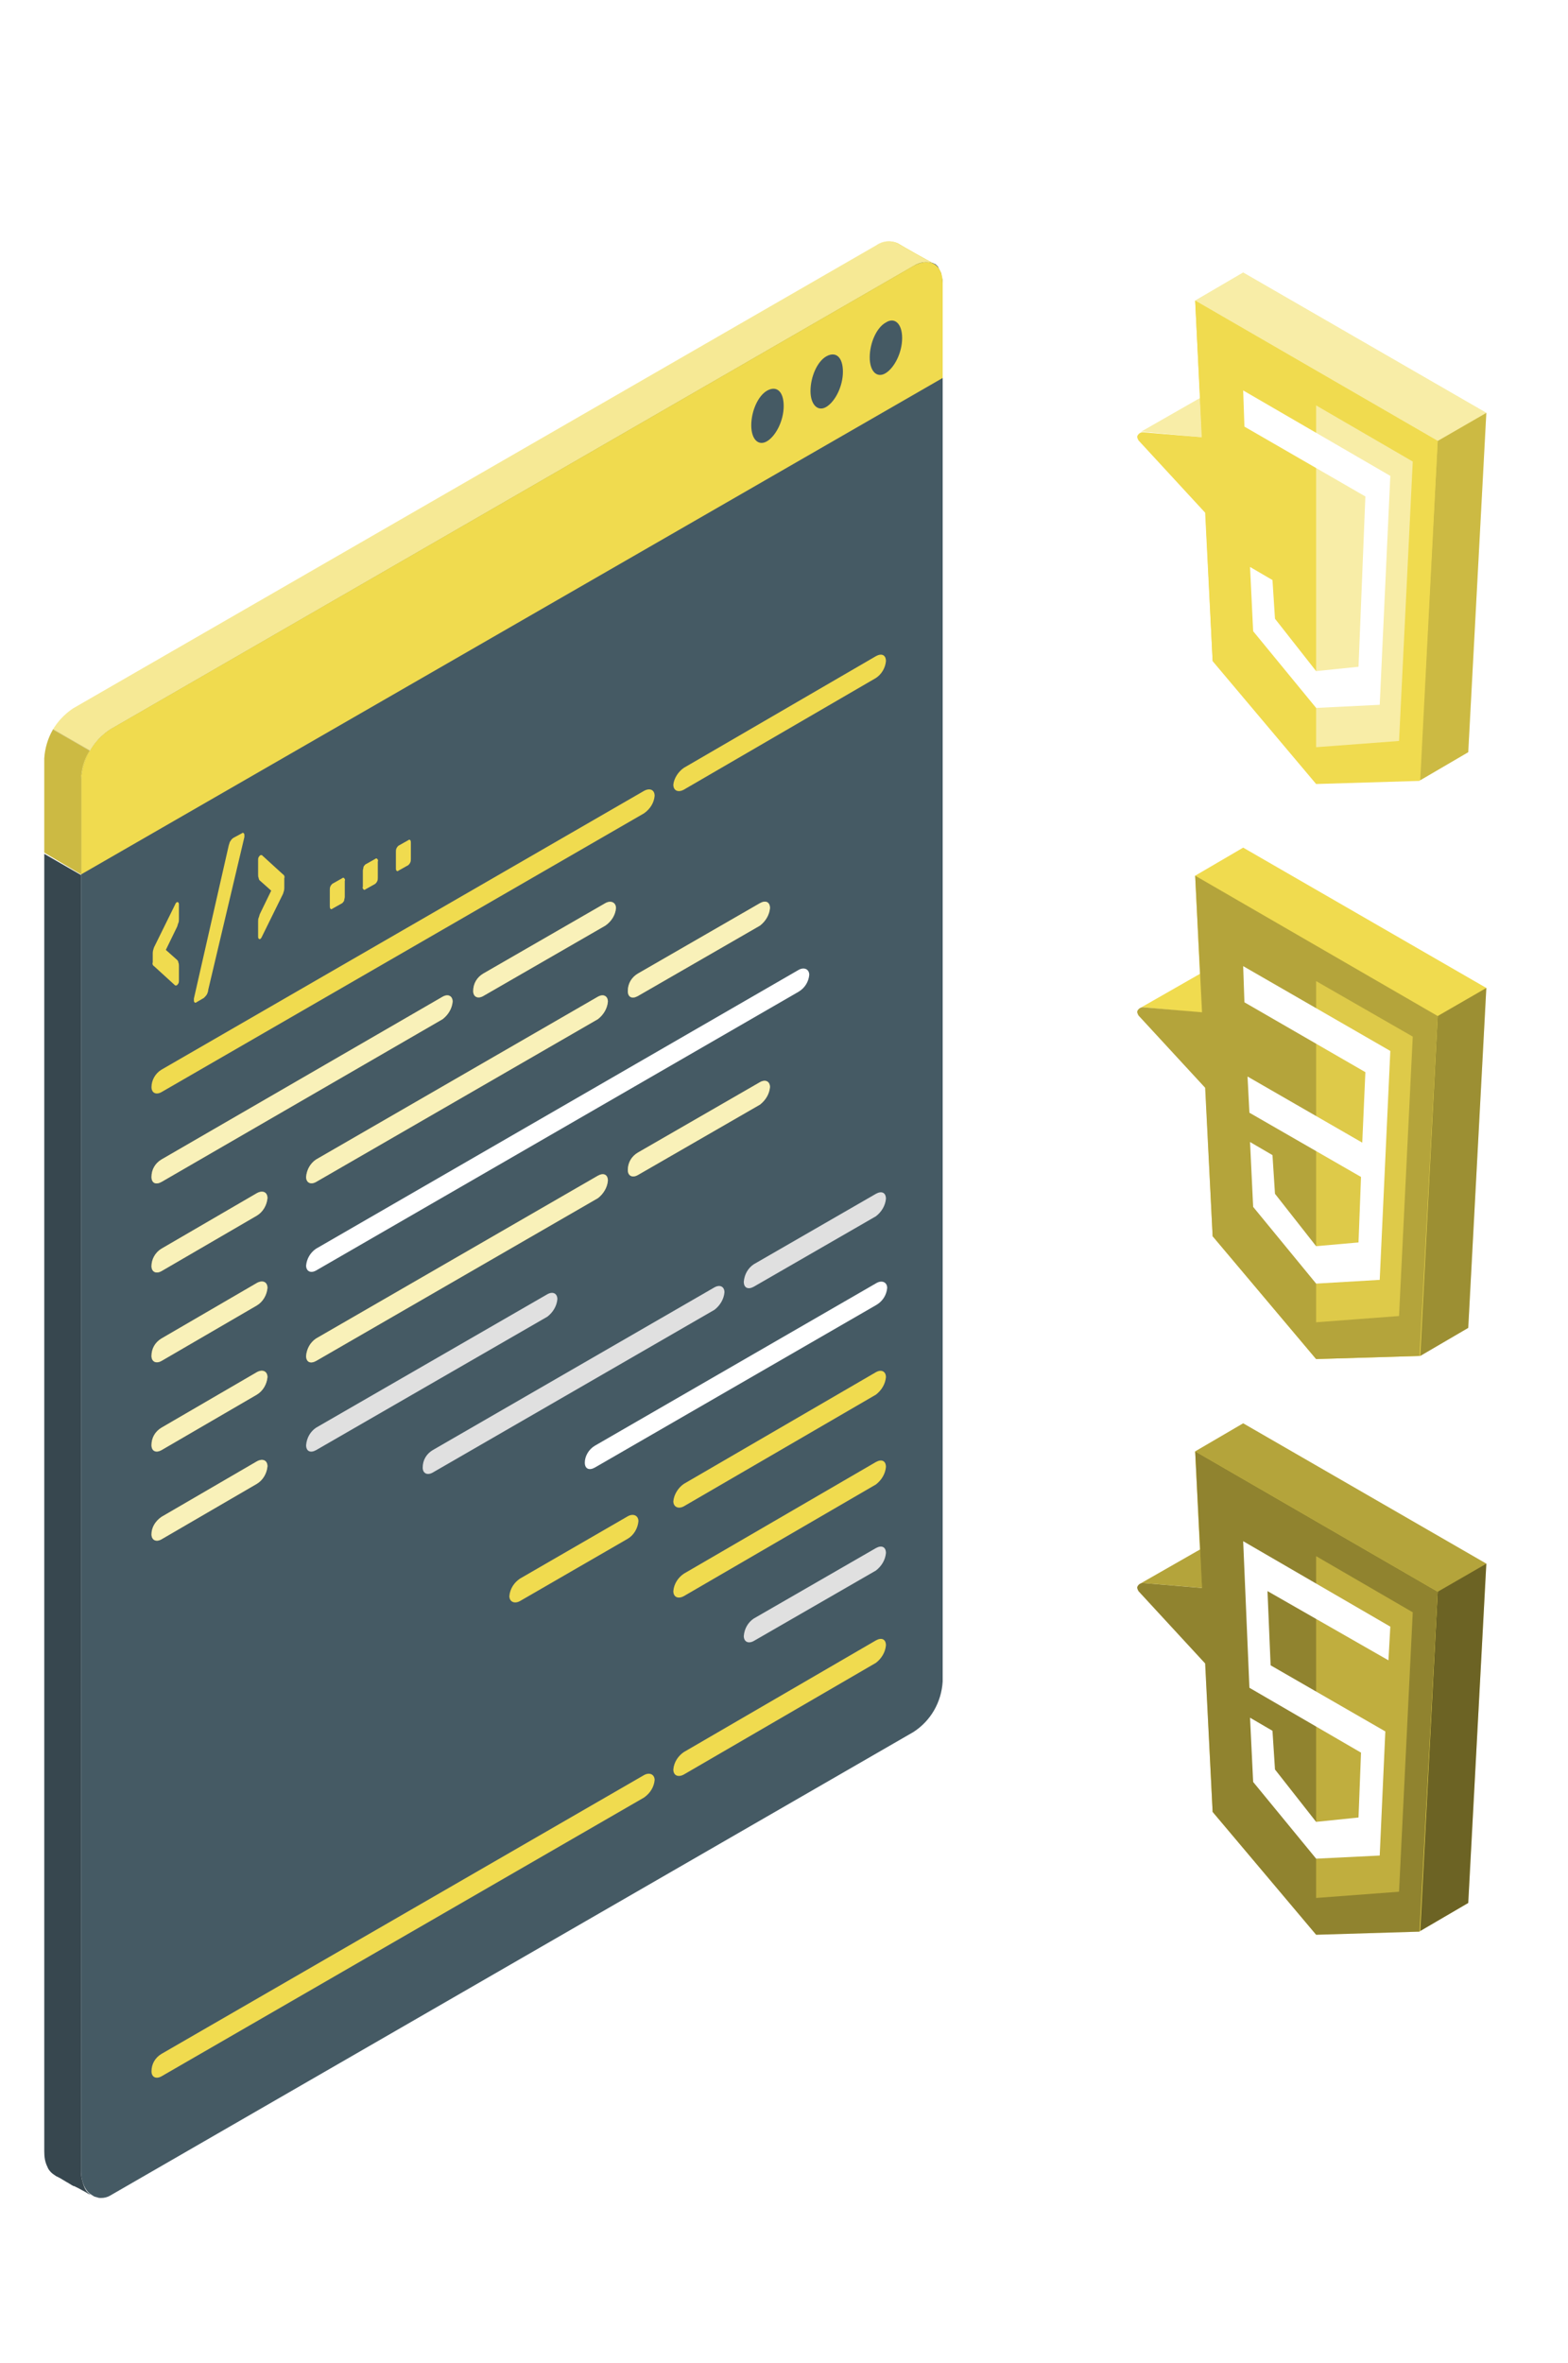 <?xml version="1.0" encoding="utf-8"?>
<!-- Generator: Adobe Illustrator 25.3.0, SVG Export Plug-In . SVG Version: 6.00 Build 0)  -->
<svg class="animated" version="1.1" id="freepik_stories-static-assets" xmlns:svgjs="http://svgjs.com/svgjs"
	 xmlns="http://www.w3.org/2000/svg" xmlns:xlink="http://www.w3.org/1999/xlink" x="0px" y="0px" width="251.5px" height="378.9px"
	 viewBox="0 0 251.5 378.9" style="enable-background:new 0 0 251.5 378.9;" xml:space="preserve">
<style type="text/css">
	.st0{display:none;}
	.st1{display:inline;fill:#F5F5F5;}
	.st2{display:inline;fill:#E0E0E0;}
	.st3{display:inline;}
	.st4{fill:#37474F;}
	.st5{fill:#455A64;}
	.st6{fill:#263238;}
	.st7{fill:#E0E0E0;}
	.st8{fill:#FAFAFA;}
	.st9{fill:#EBEBEB;}
	.st10{fill:#F0DB4F;}
	.st11{opacity:0.8;fill:#FFFFFF;enable-background:new    ;}
	.st12{opacity:0.4;}
	.st13{fill:#FFFFFF;}
	.st14{opacity:0.15;enable-background:new    ;}
	.st15{opacity:0.6;fill:#FFFFFF;enable-background:new    ;}
	.st16{opacity:0.5;fill:#FFFFFF;enable-background:new    ;}
	.st17{opacity:0.35;enable-background:new    ;}
	.st18{opacity:0.25;enable-background:new    ;}
	.st19{opacity:0.7;fill:#F0DB4F;enable-background:new    ;}
	.st20{opacity:0.55;enable-background:new    ;}
	.st21{opacity:0.4;enable-background:new    ;}
	.st22{opacity:0.5;fill:#F0DB4F;enable-background:new    ;}
	.st23{fill:#F28F8F;}
	.st24{fill:#F5F5F5;}
	.st25{fill:#FFA8A7;}
	.st26{opacity:0.1;enable-background:new    ;}
	.st27{fill:#E6E6E6;}
	.st28{opacity:0.7;}
	svg #freepik_stories-static-assets:not(.animated) .animable {
  opacity: 0;
}
svg #freepik_stories-static-assets .animated #freepik--Floor--inject-203 {
  animation: 1s 1 forwards cubic-bezier(0.36, -0.01, 0.5, 1.38) slideDown;
  animation-delay: 0s;
}
svg#freepik_stories-static-assets.animated #freepik--Shadows--inject-203 {
  animation: 1s 1 forwards cubic-bezier(0.36, -0.01, 0.5, 1.38) slideLeft;
  animation-delay: 0s;
}
svg#freepik_stories-static-assets.animated #freepik--Photos--inject-203 {
  animation: 1s 1 forwards cubic-bezier(0.36, -0.01, 0.5, 1.38) zoomOut;
  animation-delay: 0s;
}
svg#freepik_stories-static-assets.animated #freepik--Window--inject-203 {
  animation: 1s 1 forwards cubic-bezier(0.36, -0.01, 0.5, 1.38) zoomIn,
    2.5s Infinite linear floating;
  animation-delay: 0s, 1s;
}
svg#freepik_stories-static-assets.animated #freepik--Icons--inject-203 {
  animation: 1.6s 1 forwards cubic-bezier(0.36, -0.01, 0.5, 1.38) slideDown,
    2.5s Infinite linear floating;
  animation-delay: 0s, 1.6s;
}
svg#freepik_stories-static-assets.animated #freepik--Character--inject-203 {
  animation: 1s 1 forwards cubic-bezier(0.36, -0.01, 0.5, 1.38) slideDown;
  animation-delay: 0s;
}
  @keyframes slideDown {
  0% {
    opacity: 0;
    transform: translateY(-30px);
  }
  100% {
    opacity: 1;
    transform: translateY(0);
  }
}

@keyframes slideLeft {
  0% {
    opacity: 0;
    transform: translateX(-30px);
  }
  100% {
    opacity: 1;
    transform: translateX(0);
  }
}
@keyframes zoomOut {
  0% {
    opacity: 0;
    transform: scale(1.5);
  }
  100% {
    opacity: 1;
    transform: scale(1);
  }
}
@keyframes zoomIn {
  0% {
    opacity: 0;
    transform: scale(0.5);
  }
  100% {
    opacity: 1;
    transform: scale(1);
  }
}
@keyframes floating {
  0% {
    opacity: 1;
    transform: translateY(0px);
  }
  50% {
    transform: translateY(-10px);
  }
  100% {
    opacity: 1;
    transform: translateY(0px);
  }
}
.animator-hidden {
  display: none;
}
}
}
</style>

<g id="freepik--Window--inject-203"  class="animable" style="transform-origin: 294.125px 195.542px;">
	<g id="freepik--window--inject-203"  class="animable" style="transform-origin: 294.125px 195.542px;">
		<path id="elwlva2fjfjq" class="st5" d="M151.2,45.3v224.3c-0.2,3.3-1.9,6.3-4.7,8.1L17.7,352c-0.5,0.3-1,0.4-1.5,0.4
			c-0.2,0-0.4,0-0.6-0.1c-0.1,0-0.3-0.1-0.4-0.1l-0.2-0.1l-0.3-0.2c-0.1-0.1-0.2-0.1-0.3-0.2c-0.4-0.3-0.7-0.8-0.9-1.2
			c-0.3-0.7-0.5-1.5-0.5-2.4V125c0.2-3.3,1.9-6.3,4.7-8.1l128.9-74.3c0.9-0.6,2.1-0.8,3.1-0.4c0.1,0.1,0.3,0.1,0.4,0.2l0,0
			c0.1,0.1,0.2,0.2,0.3,0.3c0.1,0.1,0.1,0.1,0.1,0.2c0.1,0.1,0.1,0.2,0.1,0.2c0.1,0.2,0.2,0.4,0.3,0.6c0.1,0.1,0.1,0.3,0.1,0.4
			c0,0,0,0.1,0,0.1c0,0.1,0.1,0.3,0.1,0.4C151.2,44.9,151.2,45.1,151.2,45.3z"/>
		<path id="el185i7p6oyn1" class="st10" d="M149.7,42.2c-1-0.4-2.2-0.2-3.1,0.4L17.7,116.9c-2.8,1.8-4.5,4.8-4.7,8.1v15.2l-5.9-3.5
			v-15.1c0.2-3.3,1.9-6.2,4.6-8l128.9-74.3c1-0.7,2.3-0.8,3.4-0.3C144.8,39.5,148.7,41.7,149.7,42.2z"/>
		<path id="eldmpal3qekhe" class="st10" d="M151.2,45.3c0-2.9-2.1-4.1-4.6-2.7L17.7,116.9c-2.8,1.8-4.5,4.8-4.7,8.1v15.2l138.2-79.6
			V45.3z"/>
		<g id="elin4h6pqihq">
			<g id="elc36qon6j3wh" class="st12">
				<path id="ely3isbjp133o" class="st13" d="M146.5,42.6L17.7,116.9c-1.4,0.9-2.5,2.1-3.3,3.5l-5.9-3.4c0.8-1.4,1.9-2.6,3.2-3.4
					l128.8-74.3c1-0.7,2.3-0.8,3.4-0.3c0.8,0.5,4.7,2.7,5.7,3.2C148.6,41.8,147.5,42,146.5,42.6z"/>
			</g>
		</g>
		<g id="elv9mzng6ske">
			<path id="eldorwmshbfr6" class="st14" d="M7.1,136.7v-15.1c0.1-1.6,0.6-3.3,1.4-4.7l5.9,3.4c-0.9,1.4-1.4,3-1.4,4.7v15.2
				L7.1,136.7z"/>
		</g>
		<path id="el6ezhdrm5nuv" class="st5" d="M123.1,62.6c-1.5,0.8-2.6,3.3-2.6,5.6s1.2,3.4,2.6,2.5s2.6-3.3,2.6-5.6
			S124.6,61.8,123.1,62.6z"/>
		<path id="elejwhbh7d3t9" class="st5" d="M132.6,57.1c-1.5,0.8-2.6,3.3-2.6,5.6c0,2.2,1.2,3.4,2.6,2.5s2.6-3.3,2.6-5.6
			S134.1,56.3,132.6,57.1z"/>
		<path id="elaj9f6eegd28" class="st5" d="M142.1,51.7c-1.5,0.8-2.6,3.3-2.6,5.6s1.2,3.4,2.6,2.5s2.6-3.3,2.6-5.6
			S143.5,50.8,142.1,51.7z"/>
		<path id="eld0s2ilz674m" class="st4" d="M14.7,352c-0.2-0.1-0.4-0.2-0.6-0.3c-0.4-0.3-0.9-0.5-1.4-0.8l0,0l-0.8-0.4h-0.1
			c-0.4-0.2-0.8-0.5-1.2-0.7l-1-0.6c-0.2-0.1-0.4-0.2-0.6-0.3c-0.3-0.2-0.6-0.4-0.8-0.6c-0.3-0.3-0.5-0.6-0.6-0.9
			c-0.4-0.8-0.5-1.6-0.5-2.5v-208l5.9,3.4v207.9c0,0.8,0.2,1.6,0.5,2.4c0.2,0.5,0.5,0.9,0.9,1.2c0.1,0.1,0.2,0.2,0.3,0.2
			C14.6,352,14.7,352,14.7,352z"/>
		<path id="el8s8nw0f026g" class="st10" d="M24.5,152.8c0-0.3,0.1-0.6,0.2-0.9l3.4-6.9c0-0.1,0.1-0.1,0.1-0.2c0,0,0.1-0.1,0.1-0.1
			c0.1-0.1,0.2-0.1,0.3,0c0.1,0.1,0.1,0.2,0.1,0.3v2.3c0,0.2,0,0.5-0.1,0.7c-0.1,0.2-0.1,0.4-0.2,0.6l-1.8,3.7l1.8,1.6
			c0.1,0.1,0.2,0.2,0.2,0.4c0.1,0.2,0.1,0.4,0.1,0.6v2.3c0,0.2,0,0.3-0.1,0.5c-0.1,0.1-0.1,0.2-0.3,0.3h-0.1c0,0-0.1,0-0.1,0
			l-3.4-3.1c-0.2-0.1-0.3-0.4-0.2-0.6V152.8z"/>
		<path id="elmal7d46vm8s" class="st10" d="M36.7,135.5c0.1-0.2,0.1-0.5,0.3-0.7c0.1-0.2,0.3-0.4,0.5-0.5l1.3-0.7
			c0.1-0.1,0.2-0.1,0.3,0c0.1,0.1,0.1,0.2,0.1,0.3c0,0.1,0,0.2,0,0.3l-5.8,24.5c0,0.2-0.1,0.5-0.2,0.7c-0.1,0.2-0.3,0.4-0.5,0.6
			l-1.2,0.7c-0.1,0.1-0.2,0.1-0.3,0c-0.1-0.1-0.1-0.2-0.1-0.3c0-0.1,0-0.2,0-0.3L36.7,135.5z"/>
		<path id="elbajtnkguga" class="st10" d="M45.6,142.4c0,0.3-0.1,0.6-0.2,0.9l-3.4,6.9c0,0.1-0.1,0.1-0.1,0.2c0,0-0.1,0.1-0.1,0.1
			c-0.1,0.1-0.2,0.1-0.3,0c-0.1-0.1-0.1-0.2-0.1-0.4v-2.3c0-0.2,0-0.5,0.1-0.7c0.1-0.2,0.1-0.4,0.2-0.6l1.8-3.7l-1.8-1.6
			c-0.1-0.1-0.2-0.2-0.2-0.4c-0.1-0.2-0.1-0.4-0.1-0.6v-2.3c0-0.2,0-0.3,0.1-0.5c0.1-0.1,0.1-0.2,0.3-0.3h0.1c0,0,0.1,0,0.1,0
			l3.4,3.1c0.2,0.1,0.3,0.4,0.2,0.6L45.6,142.4z"/>
		<path id="el75xkf9qski9" class="st10" d="M54.9,140.8c0.1-0.1,0.2-0.1,0.3,0c0.1,0.1,0.2,0.3,0.1,0.4v2.6c0,0.2-0.1,0.4-0.1,0.6
			c-0.1,0.2-0.2,0.3-0.3,0.4l-1.6,0.9c-0.1,0.1-0.2,0.1-0.3,0c-0.1-0.1-0.1-0.3-0.1-0.4v-2.6c0-0.2,0-0.4,0.1-0.6
			c0.1-0.2,0.2-0.3,0.3-0.4L54.9,140.8z"/>
		<path id="elh39ydzetjl6" class="st10" d="M60.2,137.7c0.1-0.1,0.2-0.1,0.3,0c0.1,0.1,0.2,0.3,0.1,0.4v2.6c0,0.2,0,0.4-0.1,0.6
			c-0.1,0.2-0.2,0.3-0.3,0.4l-1.6,0.9c-0.1,0.1-0.2,0.1-0.3,0c-0.1-0.1-0.2-0.3-0.1-0.4v-2.6c0-0.2,0.1-0.4,0.1-0.6
			c0.1-0.2,0.2-0.3,0.3-0.4L60.2,137.7z"/>
		<path id="els10n7wpci1" class="st10" d="M65.5,134.7c0.1-0.1,0.2-0.1,0.3,0c0.1,0.1,0.1,0.3,0.1,0.4v2.6c0,0.2,0,0.4-0.1,0.6
			c-0.1,0.2-0.2,0.3-0.3,0.4l-1.6,0.9c-0.1,0.1-0.2,0.1-0.3,0c-0.1-0.1-0.1-0.3-0.1-0.4v-2.6c0-0.2,0-0.4,0.1-0.6
			c0.1-0.2,0.2-0.3,0.3-0.4L65.5,134.7z"/>
		<path id="elnk8awhq59k" class="st10" d="M25.9,171.5l77.4-44.7c0.9-0.5,1.7-0.2,1.7,0.8c-0.1,1.1-0.7,2.1-1.7,2.8l-77.4,44.7
			c-0.9,0.5-1.6,0.1-1.6-0.8C24.3,173.2,24.9,172.1,25.9,171.5z"/>
		<path id="elvwvwv0qw5p" class="st13" d="M50.7,200.2l77.4-44.7c0.9-0.5,1.7-0.1,1.7,0.8c-0.1,1.1-0.7,2.1-1.7,2.7l-77.4,44.7
			c-0.9,0.5-1.6,0.1-1.6-0.8C49.2,201.8,49.8,200.8,50.7,200.2z"/>
		<path id="elxcwx54clyhe" class="st7" d="M50.7,228.9l37.1-21.4c0.9-0.5,1.6-0.1,1.6,0.8c-0.1,1.1-0.7,2.1-1.6,2.8l-37.1,21.4
			c-0.9,0.5-1.6,0.2-1.6-0.8C49.2,230.5,49.8,229.5,50.7,228.9z"/>
		<path id="elmhgdbcyhlng" class="st10" d="M109.7,123.1l30.8-17.9c0.9-0.5,1.6-0.2,1.6,0.8c-0.1,1.1-0.7,2.1-1.6,2.7l-30.8,17.9
			c-0.9,0.5-1.7,0.2-1.7-0.8C108.1,124.8,108.8,123.7,109.7,123.1z"/>
		<path id="elrb0ffndcf1" class="st10" d="M25.9,329.3l77.4-44.7c0.9-0.5,1.7-0.1,1.7,0.8c-0.1,1.1-0.7,2.1-1.7,2.8l-77.4,44.7
			c-0.9,0.5-1.6,0.1-1.6-0.8C24.3,330.9,24.9,329.9,25.9,329.3z"/>
		<path id="elc90rgmb4yuf" class="st10" d="M109.7,280.9l30.8-17.9c0.9-0.5,1.6-0.2,1.6,0.8c-0.1,1.1-0.7,2.1-1.6,2.8l-30.8,17.9
			c-0.9,0.5-1.7,0.2-1.7-0.8C108.1,282.5,108.8,281.5,109.7,280.9z"/>
		<path id="ele2cvquw22qn" class="st10" d="M109.7,237.9l30.8-17.9c0.9-0.5,1.6-0.1,1.6,0.8c-0.1,1.1-0.7,2.1-1.6,2.8l-30.8,17.9
			c-0.9,0.5-1.7,0.1-1.7-0.8C108.1,239.6,108.8,238.5,109.7,237.9z"/>
		<path id="el5i66ot7edxb" class="st10" d="M109.7,252.3l30.8-17.9c0.9-0.5,1.6-0.2,1.6,0.8c-0.1,1.1-0.7,2.1-1.6,2.8l-30.8,17.9
			c-0.9,0.5-1.7,0.2-1.7-0.8C108.1,253.9,108.8,252.9,109.7,252.3z"/>
		<path id="el41uno4ss3xl" class="st10" d="M83.4,253.1l17.3-10c0.9-0.5,1.7-0.1,1.7,0.8c-0.1,1.1-0.7,2.2-1.7,2.8l-17.3,10
			c-0.9,0.5-1.7,0.1-1.7-0.8C81.8,254.7,82.5,253.7,83.4,253.1z"/>
		<path id="elwcjvtz0f2h" class="st10" d="M25.9,185.9L71,159.8c0.9-0.5,1.6-0.1,1.6,0.8c-0.1,1.1-0.7,2.1-1.6,2.8l-45.1,26.1
			c-0.9,0.5-1.6,0.2-1.6-0.8C24.3,187.5,24.9,186.5,25.9,185.9z"/>
		<g id="elh7jypyflfq">
			<path id="elsvgd71imxd" class="st15" d="M25.9,185.9L71,159.8c0.9-0.5,1.6-0.1,1.6,0.8c-0.1,1.1-0.7,2.1-1.6,2.8l-45.1,26.1
				c-0.9,0.5-1.6,0.2-1.6-0.8C24.3,187.5,24.9,186.5,25.9,185.9z"/>
		</g>
		<path id="el7b9axzba71j" class="st10" d="M25.9,200.2l15.3-8.9c0.9-0.5,1.7-0.2,1.7,0.8c-0.1,1.1-0.7,2.2-1.7,2.8l-15.3,8.9
			c-0.9,0.5-1.6,0.1-1.6-0.8C24.3,201.9,24.9,200.8,25.9,200.2z"/>
		<g id="elxabu5pe92gq">
			<path id="elka7iew8v9v9" class="st15" d="M25.9,200.2l15.3-8.9c0.9-0.5,1.7-0.2,1.7,0.8c-0.1,1.1-0.7,2.2-1.7,2.8l-15.3,8.9
				c-0.9,0.5-1.6,0.1-1.6-0.8C24.3,201.9,24.9,200.8,25.9,200.2z"/>
		</g>
		<path id="el0zj1b3f3tgnj" class="st10" d="M25.9,214.6l15.3-8.9c0.9-0.5,1.7-0.2,1.7,0.8c-0.1,1.1-0.7,2.2-1.7,2.8l-15.3,8.9
			c-0.9,0.5-1.6,0.1-1.6-0.8C24.3,216.2,24.9,215.2,25.9,214.6z"/>
		<g id="el6vlqp8l2mok">
			<path id="elxenzicmfkli" class="st15" d="M25.9,214.6l15.3-8.9c0.9-0.5,1.7-0.2,1.7,0.8c-0.1,1.1-0.7,2.2-1.7,2.8l-15.3,8.9
				c-0.9,0.5-1.6,0.1-1.6-0.8C24.3,216.2,24.9,215.2,25.9,214.6z"/>
		</g>
		<path id="elw1txr59cta9" class="st10" d="M25.9,228.9l15.3-8.9c0.9-0.5,1.7-0.2,1.7,0.8c-0.1,1.1-0.7,2.2-1.7,2.8l-15.3,8.9
			c-0.9,0.5-1.6,0.1-1.6-0.8C24.3,230.5,24.9,229.5,25.9,228.9z"/>
		<g id="ely5ezp6dh51">
			<path id="elqq6bzqjjq2" class="st15" d="M25.9,228.9l15.3-8.9c0.9-0.5,1.7-0.1,1.7,0.8c-0.1,1.1-0.7,2.2-1.7,2.8l-15.3,8.9
				c-0.9,0.5-1.6,0.2-1.6-0.8C24.3,230.5,24.9,229.5,25.9,228.9z"/>
		</g>
		<path id="elkh5503w08" class="st10" d="M50.7,214.6l45.2-26.1c0.9-0.5,1.6-0.2,1.6,0.8c-0.1,1.1-0.7,2.1-1.6,2.8l-45.2,26.1
			c-0.9,0.5-1.6,0.2-1.6-0.8C49.2,216.2,49.8,215.2,50.7,214.6z"/>
		<path id="el3o8t00ngc5b" class="st10" d="M102.3,184.8l19.6-11.3c0.9-0.5,1.6-0.1,1.6,0.8c-0.1,1.1-0.7,2.1-1.6,2.8l-19.6,11.3
			c-0.9,0.5-1.6,0.1-1.6-0.8C100.7,186.4,101.3,185.4,102.3,184.8z"/>
		<path id="el0elyv356p3y5" class="st10" d="M25.9,243.2l15.3-8.9c0.9-0.5,1.7-0.2,1.7,0.8c-0.1,1.1-0.7,2.2-1.7,2.8l-15.3,8.9
			c-0.9,0.5-1.6,0.1-1.6-0.8C24.3,244.9,24.9,243.9,25.9,243.2z"/>
		<g id="elfhcgdq7ogvm">
			<path id="elhzpqtgjm3gb" class="st15" d="M25.9,243.2l15.3-8.9c0.9-0.5,1.7-0.2,1.7,0.8c-0.1,1.1-0.7,2.2-1.7,2.8l-15.3,8.9
				c-0.9,0.5-1.6,0.1-1.6-0.8C24.3,244.9,24.9,243.9,25.9,243.2z"/>
		</g>
		<path id="el9zsijw6lqs" class="st10" d="M77.5,156.1l19.6-11.3c0.9-0.5,1.7-0.1,1.7,0.8c-0.1,1.1-0.7,2.1-1.7,2.8l-19.6,11.3
			c-0.9,0.5-1.6,0.1-1.6-0.8C75.9,157.7,76.5,156.7,77.5,156.1z"/>
		<g id="elm0s061k5ioe">
			<path id="elobvns6t19x" class="st15" d="M77.5,156.1l19.6-11.3c0.9-0.5,1.7-0.1,1.7,0.8c-0.1,1.1-0.7,2.1-1.7,2.8l-19.6,11.3
				c-0.9,0.5-1.6,0.1-1.6-0.8C75.9,157.7,76.5,156.7,77.5,156.1z"/>
		</g>
		<path id="eltua6ishlzm" class="st7" d="M69.4,232.5l45.2-26.1c0.9-0.5,1.6-0.1,1.6,0.8c-0.1,1.1-0.7,2.1-1.6,2.8l-45.2,26.1
			c-0.9,0.5-1.6,0.1-1.6-0.8C67.8,234.1,68.4,233.1,69.4,232.5z"/>
		<path id="elcoxcx0z5u0q" class="st13" d="M95.4,231.8l45.2-26.1c0.9-0.5,1.7-0.1,1.7,0.8c-0.1,1.1-0.7,2.1-1.7,2.7l-45.2,26.1
			c-0.9,0.5-1.6,0.2-1.6-0.8C93.8,233.5,94.4,232.4,95.4,231.8z"/>
		<path id="el0dzyklzfr5c6" class="st7" d="M120.9,202.7l19.6-11.3c0.9-0.5,1.6-0.2,1.6,0.8c-0.1,1.1-0.7,2.1-1.6,2.8l-19.6,11.3
			c-0.9,0.5-1.6,0.2-1.6-0.8C119.4,204.3,120,203.3,120.9,202.7z"/>
		<path id="elj64h4y5uxch" class="st7" d="M120.9,259.5l19.6-11.3c0.9-0.5,1.6-0.2,1.6,0.8c-0.1,1.1-0.7,2.1-1.6,2.8l-19.6,11.3
			c-0.9,0.5-1.6,0.1-1.6-0.8C119.4,261.1,120,260.1,120.9,259.5z"/>
		<path id="elg6xt3dhyf6f" class="st10" d="M50.7,185.9l45.2-26.1c0.9-0.5,1.6-0.1,1.6,0.8c-0.1,1.1-0.7,2.1-1.6,2.8l-45.2,26.1
			c-0.9,0.5-1.6,0.1-1.6-0.8C49.2,187.5,49.8,186.5,50.7,185.9z"/>
		<g id="elwabvu2ag3k">
			<path id="el6nszbt3x2rn" class="st15" d="M50.7,185.9l45.2-26.1c0.9-0.5,1.6-0.1,1.6,0.8c-0.1,1.1-0.7,2.1-1.6,2.8l-45.2,26.1
				c-0.9,0.5-1.6,0.1-1.6-0.8C49.2,187.5,49.8,186.5,50.7,185.9z"/>
		</g>
		<path id="elmtgolirhews" class="st10" d="M102.3,156.1l19.6-11.3c0.9-0.5,1.6-0.2,1.6,0.8c-0.1,1.1-0.7,2.1-1.6,2.8l-19.6,11.3
			c-0.9,0.5-1.6,0.2-1.6-0.8C100.7,157.7,101.3,156.7,102.3,156.1z"/>
		<g id="elsi0l9n3ez8o">
			<path id="eldxutr4v3ny" class="st15" d="M102.3,156.1l19.6-11.3c0.9-0.5,1.6-0.2,1.6,0.8c-0.1,1.1-0.7,2.1-1.6,2.8l-19.6,11.3
				c-0.9,0.5-1.6,0.2-1.6-0.8C100.7,157.7,101.3,156.7,102.3,156.1z"/>
		</g>
		<g id="elmb6smwkwzmr">
			<path id="elhlzfy9do17k" class="st15" d="M50.7,214.6l45.2-26.1c0.9-0.5,1.6-0.2,1.6,0.8c-0.1,1.1-0.7,2.1-1.6,2.8l-45.2,26.1
				c-0.9,0.5-1.6,0.2-1.6-0.8C49.2,216.2,49.8,215.2,50.7,214.6z"/>
		</g>
		<g id="elzuivq9tlquh">
			<path id="elkssw21luwz9" class="st15" d="M102.3,184.8l19.6-11.3c0.9-0.5,1.6-0.1,1.6,0.8c-0.1,1.1-0.7,2.1-1.6,2.8l-19.6,11.3
				c-0.9,0.5-1.6,0.1-1.6-0.8C100.7,186.4,101.3,185.4,102.3,184.8z"/>
		</g>
	</g>
</g>
<g id="freepik--Icons--inject-203">
	<g id="freepik--Java--inject-203">
		<path id="eld9s3fm6zj5" class="st10" d="M204.9,64l-10.8,6.2l-10.8-1c-0.1,0-0.3,0-0.4,0.1c0.9-0.5,10.3-5.9,10.7-6.1
			c0.1-0.1,0.3-0.1,0.5-0.1L204.9,64z"/>
		<g id="ele9sxzvjzck8">
			<path id="elhe4ocju202" class="st16" d="M204.9,64l-10.8,6.2l-10.8-1c-0.1,0-0.3,0-0.4,0.1c0.9-0.5,10.3-5.9,10.7-6.1
				c0.1-0.1,0.3-0.1,0.5-0.1L204.9,64z"/>
		</g>
		<polygon id="elrg5bsq19es" class="st10" points="238.4,66.2 199.4,43.7 191.7,48.2 194.5,105.9 211.1,125.6 227.8,125.1 
			235.5,120.6 		"/>
		<g id="el0gcjtr6l2ld7">
			<polygon id="el1fcuna9zno8" class="st16" points="238.4,66.2 230.6,70.7 191.7,48.2 199.4,43.7 			"/>
		</g>
		<g id="eluw4iui1ec1">
			<polygon id="el33tw59xt775" class="st14" points="238.4,66.2 230.6,70.7 227.8,125.1 235.5,120.6 			"/>
		</g>
		<path id="eltyp9dnr3sqd" class="st10" d="M191.7,48.2l1.1,21.9l-9.5-0.8c-0.4,0-0.8,0.3-0.9,0.7c0,0.2,0.1,0.4,0.2,0.6l10.7,11.6
			l1.2,23.8l16.6,19.7l16.6-0.5l2.9-54.5L191.7,48.2z"/>
		<g id="el9f3zy4favu">
			<polygon id="eliij87smtgy" class="st16" points="211.1,65 226.6,74 224.4,118.8 211.1,119.8 			"/>
		</g>
		<polygon id="elyea7b80loid" class="st13" points="223,76.3 221.3,113 211.1,113.5 201,101.2 200.5,90.9 204.1,93 204.5,99.2 
			211.1,107.6 217.9,106.9 219,79.6 199.6,68.4 199.4,62.6 		"/>
	</g>
	<g id="freepik--CSS--inject-203">
		<path id="elbvxvb6gojxt" class="st10" d="M204.9,156.3l-10.8,6.2l-10.8-1c-0.1,0-0.3,0-0.4,0.1c0.9-0.5,10.3-5.9,10.7-6.1
			c0.1-0.1,0.3-0.1,0.5-0.1L204.9,156.3z"/>
		<polygon id="elh01ymkikoio" class="st10" points="238.4,158.4 199.4,135.9 191.7,140.4 194.5,198.2 211.1,217.9 227.8,217.4 
			235.5,212.9 		"/>
		<g id="el97c97qm5py">
			<polygon id="el8n4xq9wdslj" class="st17" points="238.4,158.4 230.6,162.9 227.8,217.4 235.5,212.9 			"/>
		</g>
		<path id="elvgfxawmr0r" class="st10" d="M191.7,140.4l1.1,21.9l-9.5-0.8c-0.4,0-0.8,0.3-0.9,0.7c0,0.2,0.1,0.4,0.2,0.6l10.7,11.6
			l1.2,23.8l16.6,19.7l16.6-0.5l2.9-54.5L191.7,140.4z"/>
		<g id="eler62ezq22ji">
			<path id="el5cnvc9967rp" class="st18" d="M191.7,140.4l1.1,21.9l-9.5-0.8c-0.4,0-0.8,0.3-0.9,0.7c0,0.2,0.1,0.4,0.2,0.6
				l10.7,11.6l1.2,23.8l16.6,19.7l16.6-0.5l2.9-54.5L191.7,140.4z"/>
		</g>
		<g id="el84dwi0sdzhw">
			<polygon id="elbzpep499oge" class="st19" points="211.1,157.3 226.6,166.2 224.4,211 211.1,212 			"/>
		</g>
		<polygon id="elg1lpq5iq2t" class="st13" points="199.4,154.9 199.6,160.7 219,171.9 218.5,183.2 200.1,172.6 200.4,178.4 
			218.3,188.7 217.9,199.2 211.1,199.8 204.5,191.4 204.1,185.2 200.5,183.1 201,193.5 211.1,205.8 221.3,205.2 223,168.5 		"/>
	</g>
	<g id="freepik--HTML--inject-203">
		<polygon id="elrxlyu81gsxq" class="st10" points="238.4,250.7 199.4,228.2 191.7,232.7 194.5,290.5 211.1,310.1 227.8,309.6 
			235.5,305.1 		"/>
		<g id="elez1236thul">
			<polygon id="el2t78sycbhid" class="st18" points="238.4,250.7 230.6,255.2 191.7,232.7 199.4,228.2 			"/>
		</g>
		<g id="el3jzzn4x688s">
			<polygon id="el0bwaueb2ion" class="st20" points="238.4,250.7 230.6,255.2 227.8,309.6 235.5,305.1 			"/>
		</g>
		<path id="elkwab0ovsu5" class="st10" d="M204.9,248.5l-10.8,6.2l-10.8-0.9c-0.1,0-0.3,0-0.4,0.1c0.9-0.5,10.3-5.9,10.7-6.1
			c0.1-0.1,0.3-0.1,0.5-0.1L204.9,248.5z"/>
		<g id="elj3a0f6n1py">
			<path id="elcs52uyolp2j" class="st18" d="M204.9,248.5l-10.8,6.2l-10.8-0.9c-0.1,0-0.3,0-0.4,0.1c0.9-0.5,10.3-5.9,10.7-6.1
				c0.1-0.1,0.3-0.1,0.5-0.1L204.9,248.5z"/>
		</g>
		<path id="els1wo6zh2h0s" class="st10" d="M191.7,232.7l1.1,21.9l-9.5-0.8c-0.4,0-0.8,0.3-0.9,0.7c0,0.2,0.1,0.4,0.2,0.6l10.7,11.6
			l1.2,23.8l16.6,19.7l16.6-0.5l2.9-54.5L191.7,232.7z"/>
		<g id="elsnpbwixqncc">
			<path id="elqdi5w89blcj" class="st21" d="M191.7,232.7l1.1,21.9l-9.5-0.8c-0.4,0-0.8,0.3-0.9,0.7c0,0.2,0.1,0.4,0.2,0.6
				l10.7,11.6l1.2,23.8l16.6,19.7l16.6-0.5l2.9-54.5L191.7,232.7z"/>
		</g>
		<g id="elvbeo4lfb5vk">
			<polygon id="elkp2fdimdm8" class="st22" points="211.1,249.5 226.6,258.5 224.4,303.3 211.1,304.3 			"/>
		</g>
		<polygon id="elxormqdq9q1j" class="st13" points="223,260.8 199.4,247.1 200.4,270.6 218.3,281 217.9,291.4 211.1,292.1 
			204.5,283.7 204.1,277.5 200.5,275.4 201,285.7 211.1,298 221.3,297.5 222.2,277.6 203.8,267 203.3,255.1 222.7,266.2 		"/>
	</g>
</g>

</svg>

